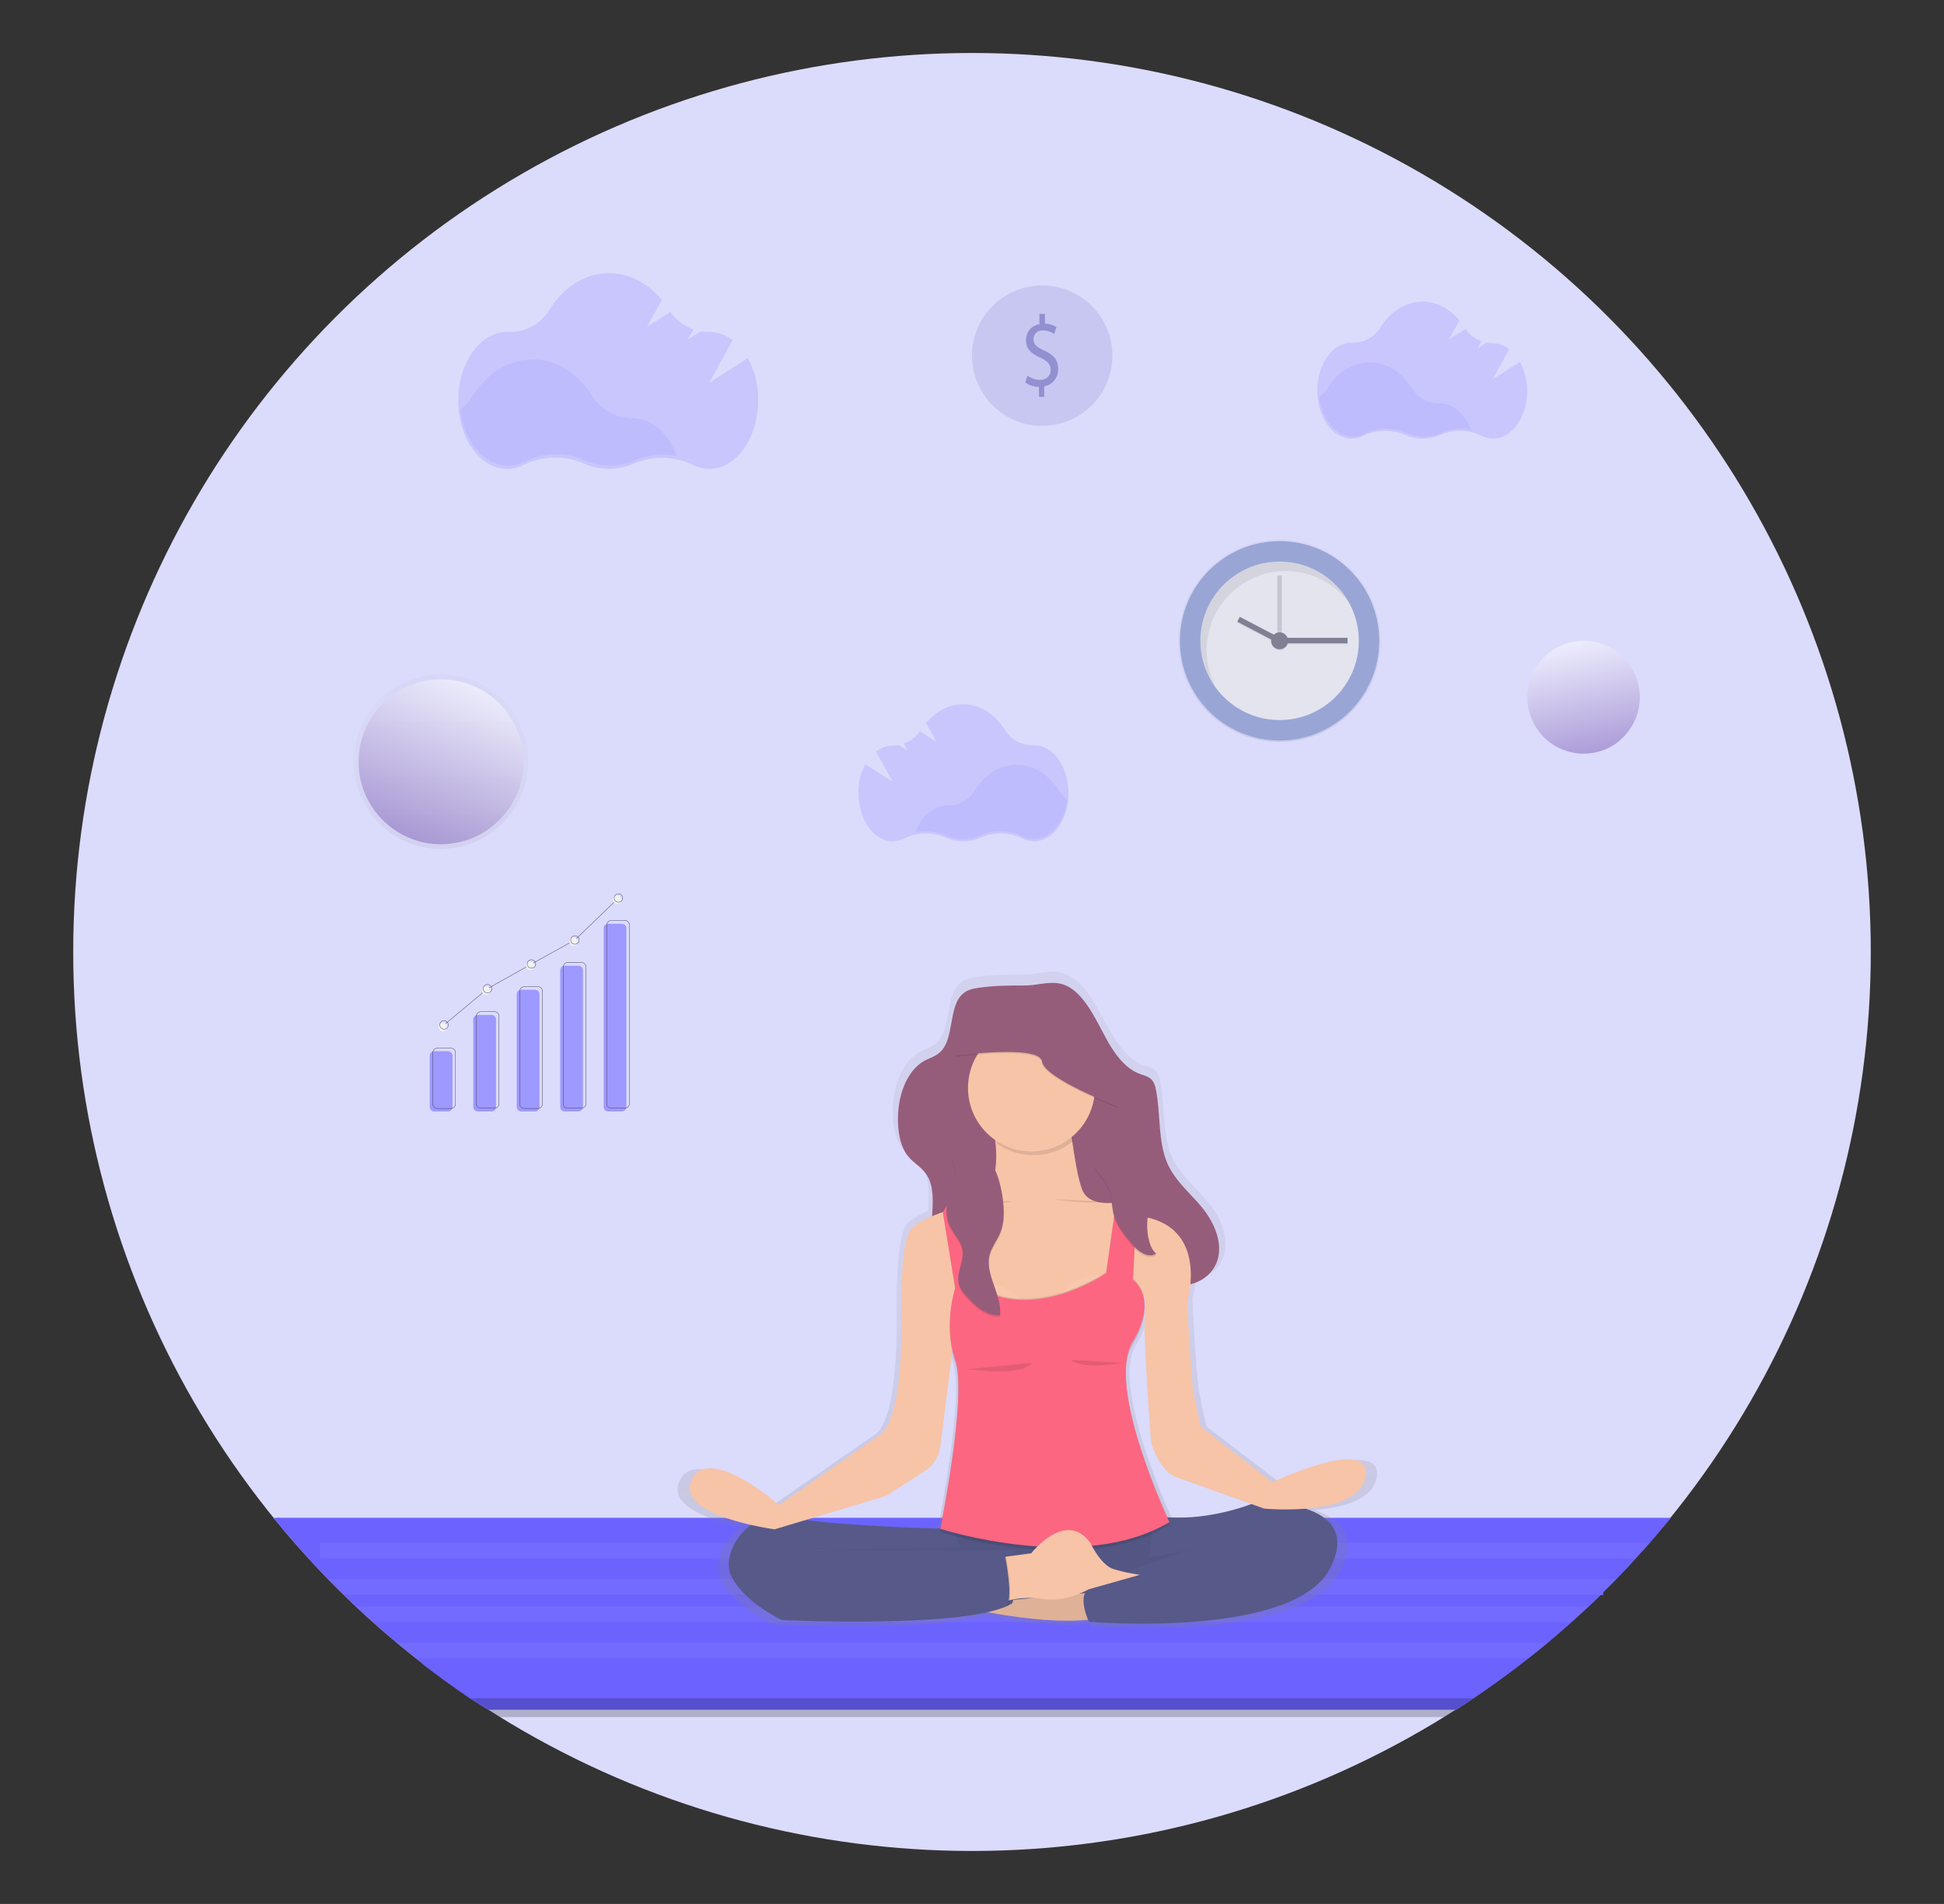 <?xml version="1.0" encoding="utf-8"?>
<!-- Generator: Adobe Illustrator 24.1.2, SVG Export Plug-In . SVG Version: 6.00 Build 0)  -->
<svg version="1.1" xmlns="http://www.w3.org/2000/svg" xmlns:xlink="http://www.w3.org/1999/xlink" x="0px" y="0px"
	 viewBox="0 0 778 761.8" style="enable-background:new 0 0 778 761.8;" xml:space="preserve">
<rect x="0" y="0" width="778" height="761.8" fill="#333333" stroke="none"/>
<style type="text/css">
	.st0{fill:#DBDBFC;}
	.st1{fill:#6C63FF;}
	.st2{opacity:0.2;enable-background:new    ;}
	.st3{opacity:5.000000e-02;fill:#FFFFFF;enable-background:new    ;}
	.st4{fill:url(#SVGID_1_);}
	.st5{fill:#965D7B;}
	.st6{fill:#575988;}
	.st7{opacity:5.000000e-02;enable-background:new    ;}
	.st8{fill:#F7C4A7;}
	.st9{opacity:0.1;enable-background:new    ;}
	.st10{opacity:7.000000e-02;fill:#FFFFFF;enable-background:new    ;}
	.st11{fill:#FC6681;}
	.st12{opacity:0.17;fill:#6C63FF;enable-background:new    ;}
	.st13{opacity:0.1;fill:#6C63FF;enable-background:new    ;}
	.st14{opacity:0.4;}
	.st15{fill:url(#SVGID_2_);}
	.st16{opacity:0.48;fill:url(#SVGID_3_);enable-background:new    ;}
	.st17{opacity:0.48;fill:url(#moon_1_1_);enable-background:new    ;}
	.st18{opacity:0.67;}
	.st19{fill:url(#SVGID_4_);}
	.st20{fill:#798CC2;}
	.st21{fill:#E8E8E8;}
	.st22{opacity:0.3;fill:#535461;enable-background:new    ;}
	.st23{opacity:0.1;}
	.st24{fill:#535461;}
	.st25{opacity:0.26;fill:#9390D1;enable-background:new    ;}
	.st26{fill:#9390D1;}
	.st27{opacity:0.55;fill:#6C63FF;}
	.st28{fill:none;stroke:#3F3D56;stroke-width:0.153;stroke-miterlimit:10;}
	.st29{fill:#F2F2F2;}
</style>
<g id="Background">
	<circle class="st0" cx="389" cy="380.9" r="359.7"/>
</g>
<g id="Inside">
	<g id="Meditating_Lady">
		<path class="st1" d="M195.3,684.1h387.5c2.3-1.5,4.6-3,6.8-4.5c7.5-5.1,14.9-10.4,22-16c2.6-2,5.2-4.1,7.7-6.2
			c3.2-2.7,6.5-5.5,9.6-8.3l6.8-6.2c1.6-1.5,3.3-3.1,4.9-4.7h1v-1v-5.2v-8.3v-6.2v-3.8c0-1.2-0.5-2.3-1.5-3.2c-1.8-1.8-4.9-3-8.6-3
			h-99.3h-2.5h-43.4h-13.2h-3.3h-1h-1.5h-0.2h-0.5h-4.5h-84.8h-0.2h-0.1h-0.9h-50.4h-0.6h-8.6h-10.3h-16h-7.1H178.9
			c-3.6,0-6.8,1.2-8.6,3c-0.9,0.9-1.5,2.1-1.5,3.2v3.8v6.2v8.3v6.2v4.7v6.2v8.3v6.2v2c6.3,4.9,12.8,9.6,19.5,14.1L195.3,684.1z"/>
		<path class="st2" d="M661.8,610.2H130c-6.5,0-11.8,2.8-11.8,6.2v1.3c4.2,4.8,8.5,9.5,13,14.1c2.1,2.1,4.1,4.2,6.2,6.2
			c1.6,1.6,3.2,3.1,4.9,4.7c2.2,2.1,4.5,4.2,6.8,6.2c3.2,2.8,6.4,5.6,9.6,8.3c2.5,2.1,5.1,4.2,7.7,6.2c0.8,0.7,1.7,1.3,2.5,2
			c6.3,4.9,12.8,9.6,19.5,14.1l6.8,4.5c1.6,1,3.2,2,4.8,3H578c1.6-1,3.2-2,4.8-3c2.3-1.5,4.6-3,6.8-4.5c7.5-5.1,14.9-10.4,22-16
			c2.6-2,5.2-4.1,7.7-6.2c3.2-2.7,6.5-5.5,9.6-8.3l6.8-6.2c1.6-1.5,3.3-3.1,4.9-4.7h1v-1c1.8-1.7,3.5-3.5,5.2-5.2
			c2.7-2.7,5.3-5.5,7.8-8.3c1.9-2.1,3.7-4.1,5.6-6.2c1.9-2.2,3.8-4.4,5.7-6.7C664.6,610.3,663.3,610.2,661.8,610.2z"/>
		<path class="st1" d="M111.9,607.2c-0.8,0-1.6,0.1-2.4,0.2c2.8,3.5,5.7,6.9,8.7,10.3c4.2,4.8,8.5,9.5,13,14.1
			c2.1,2.1,4.1,4.2,6.2,6.2c1.6,1.6,3.2,3.1,4.9,4.7c2.2,2.1,4.5,4.2,6.8,6.2c3.2,2.8,6.4,5.6,9.6,8.3c2.5,2.1,5.1,4.2,7.7,6.2
			c0.8,0.7,1.7,1.3,2.5,2c6.3,4.9,12.8,9.6,19.5,14.1h401.2c7.5-5.1,14.9-10.4,22-16c2.6-2,5.2-4.1,7.7-6.2c3.2-2.7,6.5-5.5,9.6-8.3
			l6.8-6.2c1.6-1.5,3.3-3.1,4.9-4.7h1v-1c1.8-1.7,3.5-3.5,5.2-5.2c2.7-2.7,5.3-5.5,7.8-8.3c1.9-2.1,3.7-4.1,5.6-6.2
			c1.9-2.2,3.8-4.4,5.7-6.7c0.9-1.1,1.9-2.2,2.8-3.4H111.9z"/>
		<path class="st3" d="M660.2,617.3c-1.8,2.1-3.7,4.2-5.6,6.2H128v-6.2H660.2z"/>
		<path class="st3" d="M646.8,631.8c-1.7,1.8-3.5,3.5-5.2,5.2v1H137.5c-2.1-2-4.2-4.1-6.2-6.2H646.8z"/>
		<path class="st3" d="M635.7,642.8l-6.8,6.2H149.1c-2.3-2-4.5-4.1-6.8-6.2H635.7z"/>
		<path class="st3" d="M619.3,657.3c-2.5,2.1-5.1,4.2-7.7,6.2H166.4c-2.6-2-5.2-4.1-7.7-6.2H619.3z"/>
		
			<linearGradient id="SVGID_1_" gradientUnits="userSpaceOnUse" x1="605.395" y1="40.891" x2="605.395" y2="303.99" gradientTransform="matrix(1 0 0 -1 -194.18 692.73)">
			<stop  offset="0" style="stop-color:#808080;stop-opacity:0.25"/>
			<stop  offset="0.54" style="stop-color:#808080;stop-opacity:0.12"/>
			<stop  offset="1" style="stop-color:#808080;stop-opacity:0.1"/>
		</linearGradient>
		<path class="st4" d="M543,584.2L543,584.2c-11.4,0.3-30.5,9.3-30.5,9.3l-1.8-1.4l-27.8-21.3c0,0-2.4-9.5-3.3-16.1
			c-1-6.6-2.4-35-2.4-35c0.6-2.2,1-4.5,1.3-6.8c0-0.2,0-0.5,0.1-0.7c0.3-0.1,0.6-0.1,0.9-0.2c0.8-0.2,1.6-0.5,2.4-0.8c0,0,0,0,0,0
			c3.4-1.5,6.1-4.3,7.5-7.7c3-7.6-0.9-16.5-5.9-22.5c-5-6-11.2-10.8-14.5-18.2c-4-9.2-2.7-20.2-4.7-30.2c-0.2-1.4-0.7-2.7-1.5-3.9
			c-1.3-1.6-3.3-1.9-5.1-2.5c-5.6-2-9.9-7.5-13.2-13.2c-5.3-9.3-10.9-23.3-21.9-24.2c-4.1-0.3-8.3,1.1-12.5,1.1
			c-6.4,0-12.8,0.1-19.1,1c-2.3,0.3-4.6,0.7-6.5,2.2c-6.5,5.2-3.6,18.8-9.8,24.3c-1.9,1.6-4.2,2.2-6.4,3.4c-8,4.2-11.5,15.6-11,25.8
			c0.2,4.8,1.2,9.7,4,13.2c0,0,0,0,0,0l0,0c2.2,2.8,5.4,4.4,7.5,7.3c0.5,0.8,1,1.6,1.4,2.4c1.9,4.4,1.5,9.7,1.2,15
			c-4.5,1.9-8.1,4-9.2,6.4c-3.9,7.8-3.4,34.5-3.4,34.5s1.4,43.7-9.5,49.2l-38.5,26.6l-2.5,1.7c0,0-16.4-14.2-27.6-15.1c0,0,0,0,0,0
			c-3.7-0.3-6.9,0.9-8.7,4.7c-3.2,6.6,3.2,11.3,11.2,14.5c3,1.2,6.2,2.2,9.3,3c1.5,0.4,2.9,0.7,4.2,1c-2.3,1.7-4.3,3.7-5.9,6
			c-1.3,2-2.3,4.1-2.9,6.2c-0.8,2.9-0.8,5.8,0.2,8.3c0.1,0.3,0.3,0.7,0.5,1c1,1.9,2.3,3.6,3.7,5.2c1.5,1.7,3.2,3.3,5,4.7
			c3.5,2.8,7.1,5,9.4,6.2c1.6,0.9,2.6,1.4,2.6,1.4s44.7,2.2,73.9-1.4c4.2-0.5,8-1.1,11.4-1.9h0.4c3.6,0.7,7.7,1.3,12,1.9
			c9.4,1.2,20,2,29,1.1c0.2,0.6,0.4,1,0.4,1s32.4,2.7,60.7-2.1c8.2-1.4,16-3.4,22.6-6.2c3.1-1.4,6-2.9,8.4-4.7
			c2.6-1.8,4.8-3.9,6.4-6.2c0.6-0.8,1.1-1.7,1.6-2.5c1.1-2.1,1.9-4,2.4-5.8c0.7-2.3,0.9-4.4,0.7-6.2c-0.3-2.8-1.5-5.2-3.3-7.1
			c-1.1-1.1-2.4-2.1-3.8-3c-1.8-1.1-3.9-2-6.1-2.7c11-0.9,23.5-4,25-13.3C551.9,585.8,548.3,584.1,543,584.2z M353.3,598.8l14.1-9
			c0,0,6.9-3.3,7.6-11.3L380,540c0.2,1,0.4,2,0.7,3v0c0.2,0.6,0.4,1.3,0.6,1.9c0.9,2.5,1.2,6.2,1.3,10.6c-0.1,16.4-4.4,41-6.4,51.7
			c-0.2,1.2-0.4,2.2-0.6,3c-0.1,0.6-0.2,1.1-0.3,1.4c0,0,0,0,0,0c-0.1,0.5-0.2,0.8-0.2,0.8h0.1c0,0.1,0,0.2,0,0.2l-0.5,0
			c-2.9-0.1-6.8-0.2-11.3-0.4c-10.7-0.4-24.5-1.1-35.7-2.2c-3.1-0.3-6.1-0.6-8.6-1l3.4-1l3.3-1l26.8-8L353.3,598.8L353.3,598.8z
			 M326.8,621.6L326.8,621.6l-3.6,0.1L326.8,621.6z M469.3,608.2c-0.1-0.3-0.3-0.6-0.4-0.9c0,0,0,0,0,0c-3.9-8.6-16.5-38-16.9-57.9
			c0.1-4.6,0.9-8.7,2.8-11.7c1.5-2.4,2.6-4.6,3.3-6.7c1.3-3.5,1.8-6.4,1.7-8.9v-0.8c0-1.2-0.1-2.4-0.3-3.5c0.6,1.6,0.8,3.4,0.5,5.1
			c-1.4,7.3,2.4,54.8,2.4,54.8s3.1,10.7,9.5,13.7l29.2,10.4h0l2.8,1c-0.1,0-0.2,0.1-0.2,0.1c-6.3,2.3-12.2,3.7-17.3,4.5
			C479.1,608.4,473.2,608.4,469.3,608.2z"/>
		<path class="st5" d="M443.4,416.8c3.2,5.6,7.3,10.9,12.8,12.9c1.7,0.6,3.6,1,4.9,2.5c0.8,1.1,1.3,2.4,1.5,3.8
			c2,9.8,0.7,20.5,4.6,29.5c3.2,7.2,9.2,11.9,14,17.8s8.6,14.5,5.7,21.9c-1.7,4.1-5.3,7.2-9.6,8.4c-4,1.1-8.2,0.6-12.3-0.1
			c-5.4-1-10.9-2.4-15.3-6.1c-7.8-6.3-11-17.6-15.1-27.7c-1.9-4.7-4.4-9.7-8.6-11.3c-4.8-1.9-10.2,1.3-13.3,6
			c-3.1,4.7-4.5,10.7-6,16.4c-1.7,6.5-3.9,13.2-8.3,17.4c-4,3.9-9.8,5-15,3c-5-2.1-8.9-7.3-10.1-13.4c-1.8-9.4,2.5-20.7-2.7-28.1
			c-2-2.9-5.1-4.4-7.3-7.2c-2.7-3.4-3.7-8.3-3.9-12.9c-0.5-10,3-21,10.6-25.2c2.1-1.1,4.3-1.7,6.1-3.3c6.1-5.4,3.2-18.7,9.5-23.7
			c1.8-1.5,4.1-1.9,6.3-2.2c6.2-0.9,12.3-0.9,18.5-0.9c4,0,8.1-1.3,12.1-1C432.9,394,438.3,407.8,443.4,416.8z"/>
		<polygon class="st6" points="329.4,617.9 331.7,645.5 494.4,644.5 491.3,614.4 436.3,608 339.8,613.8 		"/>
		<polygon class="st7" points="329.4,617.9 331.7,645.5 494.4,644.5 491.3,614.4 436.3,608 339.8,613.8 		"/>
		<path class="st8" d="M436.5,637.2l-54.2,5.1c0,0,37.1,9.5,58.8,4.9L436.5,637.2z"/>
		<path class="st9" d="M436.5,637.2l-54.2,5.1c0,0,37.1,9.5,58.8,4.9L436.5,637.2z"/>
		<path class="st8" d="M395.2,443.1c0,0,10.6,27.9-5.1,40.3s-2.8,47.3-2.8,47.3l60.4-2.8c0,0,6-39.2,2.8-47.5c0,0-14.3,4.1-17.5-4.6
			c-3.2-8.8-5.5-32.7-5.5-32.7L395.2,443.1z"/>
		<path class="st6" d="M381.4,611.8c0,0-50.9-1.2-65.9-4.9s-27.9,14.1-22.6,24.2c5.3,10.2,20,17.1,20,17.1s75.8,3.7,92.2-6.7
			c0,0,6.2-17.8,0-21.2H326l58.3-1.2L381.4,611.8z"/>
		<path class="st6" d="M462.3,606.5c0,0,17.1,3.7,40.6-5.5c0,0,44-1.4,29.3,26.7c-14.8,28.1-96.4,21.2-96.4,21.2s-4.9-10.4,0-13.1
			s47-20.5,60.2-19.6l-36.4,7.1L462.3,606.5z"/>
		<path class="st9" d="M429.6,456.5c-0.9-6.6-1.4-11.9-1.4-11.9h-32.3c1.5,4.2,2.5,8.6,3.1,13C408.3,464.1,420.8,463.7,429.6,456.5
			L429.6,456.5z"/>
		<circle class="st8" cx="412.8" cy="435.3" r="25.4"/>
		<path class="st8" d="M398,479.5c0,0-30.4,5.8-34.1,13.4s-3.2,33.7-3.2,33.7s1.4,42.6-9.2,47.9l-39.7,27.7c0,0-28.1-24.7-35-10.1
			c-6.9,14.5,33.2,19.8,33.2,19.8l44.7-13.4l14.3-9.2c0,0,6.7-3.2,7.4-11.1l6-47.5l24-6.9H445l5.2-14.8c0,0,9.6,7.7,8.2,14.8
			c-1.4,7.1,2.3,53.5,2.3,53.5s3,10.4,9.2,13.4l36,12.9c0,0,38,3.7,40.6-12.9s-37.3,2.4-37.3,2.4l-28.6-22.2c0,0-2.3-9.2-3.2-15.7
			c-0.9-6.5-2.3-34.1-2.3-34.1s8.8-29-16.6-34.1l-32.7-10.1L398,479.5z"/>
		<path class="st9" d="M377.6,485.4l4.7,31.2c0,0-4.9,14.5,0,28.8c4.9,14.3-6,67.6-6,67.6s56.9,18.2,91.7-2.8
			c0,0-25.6-53.9-14.8-71.9c10.8-18,0.2-25,0.2-25l1.7-33.1l-7.8-2.3l-4.6,32.7c0,0-31.8,22.1-55.3,2.8l-5.1-35.5L377.6,485.4z"/>
		<path class="st10" d="M410.4,522.5c-5.1-8.2-15.6-11.1-24.2-6.8C394,521.5,402.5,523,410.4,522.5z"/>
		<path class="st10" d="M423.5,519c5.1-8.2,15.6-11.1,24.2-6.8C440,518,431.4,519.6,423.5,519z"/>
		<path class="st9" d="M377.6,485.4l4.7,29.6c0,0-4.9,14.5,0,28.8c4.9,14.3-6,67.5-6,67.5s56.9,18.2,91.7-2.8
			c0,0-25.6-53.9-14.8-71.9c10.8-18,0.2-25,0.2-25l1.7-33.1l-7.8-2.3l-4.6,32.7c0,0-31.8,22.1-55.3,2.8l-5.1-35.5L377.6,485.4z"/>
		<path class="st11" d="M377.3,485.1l5,30.3c0,0-4.9,14.5,0,28.8s-6,67.5-6,67.5S433.2,630,468,609c0,0-25.6-53.9-14.8-71.9
			c10.8-18,0.2-25,0.2-25l1.7-33.1l-7.8-2.3l-4.6,32.7c0,0-31.8,22.1-55.3,2.8l-5.1-35.5L377.3,485.1z"/>
		<path class="st8" d="M400.7,623.1l12-1.6c0,0,13.8-17.8,23.7-4.1c0,0,4.1,8.8,9.2,10.4c3.5,1.1,7,1.8,10.6,2.3l-20.5,5.8
			c0,0-9,5.3-18.4,3.9c-5.6-0.9-11.2-0.4-16.6,1.4L400.7,623.1z"/>
		<path class="st9" d="M387.5,547.8c0,0,21.7,3.2,25.4-2.5L387.5,547.8z"/>
		<path class="st9" d="M428.5,544.1c0,0,4.1,4.1,20.7,1.2L428.5,544.1z"/>
		<path class="st9" d="M386.3,479.8c0,0,15.9,2.3,18.9,0.9L386.3,479.8z"/>
		<path class="st9" d="M421.4,479.8c0,0,15.9,2.3,18.9,0.9L421.4,479.8z"/>
		<path class="st9" d="M402.4,621.4c0,0,4.4,20.7,0,21.4c-4.4,0.7-10.6-3.4-10.6-3.9c0-0.5,2.8-13.6,2.8-13.6L402.4,621.4z"/>
		<path class="st6" d="M402,621.4c0,0,4.4,20.7,0,21.4c-4.4,0.7-10.6-3.4-10.6-3.9c0-0.5,2.8-13.6,2.8-13.6L402,621.4z"/>
		<path class="st9" d="M380.6,476.8c-1.9,4.5-2.6,9.8-0.6,14.2c1.6,3.4,4.6,6.1,5.2,9.8c0.7,4.6-2.7,9.3-1.4,13.8
			c0.5,1.7,1.6,3.2,2.8,4.5c3.5,4.1,8.2,8.2,13.6,7.8c0.9-8.4-6.4-16.5-4-24.6c0.9-2.9,2.8-5.3,4-8.1c2-4.6,1.7-9.8,1-14.7
			c-1.1-7.2-3.7-16-10.8-19.3c-3.3-1.5-7.9-1.7-9.1,2.5c-0.6,2.2,0.9,4.3,1.1,6.5C382.7,472.2,381.7,474.3,380.6,476.8z"/>
		<path class="st5" d="M380.6,476.1c-1.9,4.5-2.6,9.8-0.6,14.2c1.6,3.4,4.6,6.1,5.2,9.8c0.7,4.6-2.7,9.3-1.4,13.8
			c0.5,1.7,1.6,3.2,2.8,4.5c3.5,4.1,8.2,8.2,13.6,7.8c0.9-8.4-6.4-16.5-4-24.6c0.9-2.9,2.8-5.3,4-8.1c2-4.6,1.7-9.8,1-14.7
			c-1.1-7.2-3.7-16-10.8-19.3c-3.3-1.5-7.9-1.7-9.1,2.5c-0.6,2.2,0.9,4.3,1.1,6.5C382.7,471.5,381.7,473.6,380.6,476.1z"/>
		<path class="st9" d="M382.4,422.9c0,0,33.7-4.6,34.6,2.3s30.7,18.2,30.7,18.2l-7.4-18.2l-13.6-22.6c0,0-24.9-1.8-26,0
			s-14.3,7.8-14.3,7.8L382.4,422.9z"/>
		<path class="st5" d="M382.4,422.4c0,0,33.7-4.6,34.6,2.3c0.9,6.9,30.7,18.2,30.7,18.2l-7.4-18.2l-13.6-22.6c0,0-24.9-1.8-26,0
			s-14.3,7.8-14.3,7.8L382.4,422.4z"/>
		<path class="st9" d="M441,471.7c1.6,2,2.8,4.3,3.4,6.8c0.6,2.4,0.6,4.9,1.1,7.2c1.1,5.1,4.5,9.3,8,13.2c1.1,1.4,2.5,2.6,4.1,3.4
			c1.6,0.8,3.6,1,5.1,0c-1.4-1.2-2.2-2.9-2.7-4.7c-0.7-2.4-1-5-0.9-7.5c0.2-4.3,1.4-8.7-0.4-12.6c-1-2.2-2.9-3.9-4.9-5.5
			c-1.3-1.1-2.8-2-4.3-2.8c-2.9-1.4-6.1-2.1-9.3-2.4C436.1,466.4,439.7,470.1,441,471.7z"/>
		<path class="st5" d="M441,471c1.6,2,2.8,4.3,3.4,6.8c0.6,2.4,0.6,4.9,1.1,7.2c1.1,5.1,4.5,9.3,8,13.2c1.1,1.4,2.5,2.6,4.1,3.4
			c1.6,0.8,3.6,1,5.1,0c-1.4-1.2-2.2-2.9-2.7-4.7c-0.7-2.4-1-5-0.9-7.5c0.2-4.3,1.4-8.7-0.4-12.6c-1-2.2-2.9-3.9-4.9-5.5
			c-1.3-1.1-2.8-2.1-4.3-2.9c-2.9-1.4-6.1-2.1-9.3-2.4C436.1,465.7,439.7,469.4,441,471z"/>
	</g>
	<g id="cloud_2">
		<path class="st12" d="M299.3,143.3l-15.5,9.9l9.4-17.1c-2.7-2.1-6-3.3-9.4-3.3h-0.2c-1.1,0-2.2-0.1-3.2-0.2l-5.2,3.3l2.3-4.1
			c-3.7-1.3-7-3.8-9.2-7l-9.4,6l6-10.8c-5.5-6.6-12.9-10.7-21.1-10.7c-9.8,0-18.5,5.8-24.1,14.9c-3.4,5.5-9.5,8.8-16,8.6H203
			c-10.8,0-19.6,12.3-19.6,27.4s8.7,27.4,19.6,27.4c2.4,0,4.7-0.6,6.8-1.7c7.4-3.6,16.1-3.8,23.7-0.5c6.4,2.9,13.7,2.9,20.1,0.1
			c7.5-3.3,16.1-3.1,23.5,0.4c2.1,1.1,4.4,1.7,6.7,1.7c10.8,0,19.6-12.2,19.6-27.4C303.5,154.2,302.1,148.4,299.3,143.3z"/>
		<path class="st13" d="M270.8,182.4c-5.6-1.1-11.5-0.4-16.8,1.8c-6.4,2.8-13.7,2.8-20.1-0.1c-7.6-3.3-16.2-3.2-23.7,0.5
			c-2.1,1.1-4.4,1.7-6.8,1.7c-9.6,0-17.6-9.7-19.2-22.4c1.9-1.4,3.5-3.2,4.8-5.2c5.6-9.1,14.4-14.9,24.1-14.9s18.4,5.8,24,14.7
			c3.4,5.5,9.5,8.8,16,8.8h0.2C261,167.4,267.6,173.5,270.8,182.4z"/>
	</g>
	<g id="cloud_1">
		<path class="st12" d="M608.3,144.8l-10.9,6.9l6.6-12c-1.9-1.5-4.2-2.3-6.6-2.4h-0.2c-0.8,0-1.5,0-2.2-0.2l-3.7,2.3l1.6-2.9
			c-2.6-0.9-4.9-2.6-6.4-4.9l-6.6,4.2l4.2-7.6c-3.8-4.6-9-7.5-14.8-7.5c-6.8,0-13,4.1-16.9,10.4c-2.4,3.9-6.6,6.1-11.2,6h-0.3
			c-7.6,0-13.7,8.6-13.7,19.2c0,10.6,6.1,19.2,13.7,19.2c1.7,0,3.3-0.4,4.8-1.2c5.2-2.5,11.3-2.6,16.6-0.3c2.2,1,4.6,1.5,7.1,1.5
			c2.4,0,4.8-0.5,7-1.5c5.3-2.3,11.3-2.2,16.4,0.3c1.5,0.8,3.1,1.2,4.7,1.2c7.6,0,13.7-8.6,13.7-19.2
			C611.2,152.4,610.2,148.4,608.3,144.8z"/>
		<path class="st13" d="M588.6,171.9c-4-0.7-8-0.3-11.7,1.3c-4.5,2-9.6,2-14.1,0c-5.3-2.3-11.4-2.2-16.6,0.3
			c-1.5,0.8-3.1,1.2-4.8,1.2c-6.7,0-12.3-6.8-13.5-15.7c1.3-1,2.5-2.2,3.4-3.6c3.9-6.4,10-10.4,16.9-10.4s12.9,4,16.8,10.3
			c2.4,3.8,6.6,6.2,11.2,6.1h0.2C581.6,161.4,586.3,165.7,588.6,171.9z"/>
	</g>
	<g id="cloud_3">
		<path class="st12" d="M346.3,305.8l10.9,6.9l-6.6-12c1.9-1.5,4.2-2.3,6.6-2.4h0.2c0.8,0,1.5,0,2.2-0.2l3.7,2.3l-1.6-2.9
			c2.6-0.9,4.9-2.6,6.5-4.9l6.6,4.2l-4.2-7.5c3.9-4.6,9-7.5,14.8-7.5c6.9,0,13,4.1,16.9,10.4c2.4,3.9,6.6,6.1,11.2,6h0.4
			c7.6,0,13.7,8.6,13.7,19.2s-6.1,19.2-13.7,19.2c-1.7,0-3.3-0.4-4.8-1.2c-5.2-2.5-11.3-2.6-16.6-0.3c-2.2,1-4.6,1.5-7.1,1.5
			c-2.4,0-4.8-0.5-7-1.5c-5.3-2.3-11.3-2.2-16.4,0.3c-1.5,0.8-3.1,1.2-4.7,1.2c-7.6,0-13.7-8.6-13.7-19.2
			C343.4,313.4,344.3,309.4,346.3,305.8z"/>
		<path class="st13" d="M366.5,332.9c4-0.7,8-0.3,11.7,1.3c4.5,2,9.6,2,14.1,0c5.3-2.3,11.3-2.2,16.6,0.3c1.5,0.8,3.1,1.2,4.8,1.2
			c6.7,0,12.3-6.8,13.5-15.7c-1.3-1-2.5-2.2-3.4-3.6c-3.9-6.4-10-10.4-16.9-10.4s-12.9,4-16.8,10.3c-2.4,3.8-6.6,6.2-11.2,6.1h-0.2
			C373.4,322.4,368.7,326.6,366.5,332.9z"/>
	</g>
	<g id="moon_2">
		<g class="st14">
			
				<linearGradient id="SVGID_2_" gradientUnits="userSpaceOnUse" x1="313.895" y1="357.332" x2="313.895" y2="427.189" gradientTransform="matrix(1 0 0 -1 -137.41 697.05)">
				<stop  offset="0" style="stop-color:#808080;stop-opacity:0.25"/>
				<stop  offset="0.54" style="stop-color:#808080;stop-opacity:0.12"/>
				<stop  offset="1" style="stop-color:#808080;stop-opacity:0.1"/>
			</linearGradient>
			<path class="st15" d="M204.3,283.7L204.3,283.7c-2.8-3.7-6.4-6.9-10.4-9.2l0,0c-16.7-9.6-38.1-3.8-47.7,12.9
				c-9.6,16.7-3.8,38.1,12.9,47.7c5.3,3,11.2,4.6,17.3,4.6c0.7,0,1.5,0,2.2-0.1c19.2-1.2,33.9-17.8,32.7-37
				C210.9,295.8,208.4,289.2,204.3,283.7L204.3,283.7z"/>
		</g>
		<linearGradient id="SVGID_3_" gradientUnits="userSpaceOnUse" x1="189.006" y1="274.94" x2="163.404" y2="335.801">
			<stop  offset="0" style="stop-color:#FFFFFF"/>
			<stop  offset="1" style="stop-color:#7957B2"/>
		</linearGradient>
		<path class="st16" d="M209.5,304.8c0,17.4-13.5,31.8-30.9,32.9c-0.7,0-1.4,0.1-2.1,0.1c-18.2,0-33-14.8-33-33
			c0-18.2,14.8-33,33-33c5.8,0,11.5,1.5,16.5,4.4l0,0c3.8,2.2,7.2,5.2,9.8,8.7l0,0C207.1,290.6,209.5,297.6,209.5,304.8z"/>
	</g>
	
		<linearGradient id="moon_1_1_" gradientUnits="userSpaceOnUse" x1="543.528" y1="310.586" x2="526.032" y2="352.179" gradientTransform="matrix(0.819 -0.573 0.573 0.819 5.639 314.47)">
		<stop  offset="0" style="stop-color:#FFFFFF"/>
		<stop  offset="1" style="stop-color:#7957B2"/>
	</linearGradient>
	<path id="moon_1" class="st17" d="M652.2,266c6.8,9.8,4.9,23.1-4.4,30.6c-0.4,0.3-0.8,0.6-1.1,0.9c-10.2,7.1-24.3,4.6-31.4-5.6
		c-7.1-10.2-4.6-24.3,5.6-31.4c3.2-2.3,7-3.6,11-4l0,0c3-0.3,6,0.1,8.9,1l0,0C645.3,259,649.4,262,652.2,266z"/>
	<g id="clock" class="st18">
		
			<linearGradient id="SVGID_4_" gradientUnits="userSpaceOnUse" x1="512.096" y1="465.123" x2="512.096" y2="546.17" gradientTransform="matrix(1 0 0 -1 0 762)">
			<stop  offset="0" style="stop-color:#808080;stop-opacity:0.25"/>
			<stop  offset="0.54" style="stop-color:#808080;stop-opacity:0.12"/>
			<stop  offset="1" style="stop-color:#808080;stop-opacity:0.1"/>
		</linearGradient>
		<circle class="st19" cx="512.1" cy="256.4" r="40.5"/>
		<circle class="st20" cx="512.1" cy="256.4" r="39.9"/>
		<circle class="st21" cx="512.1" cy="256.4" r="31.7"/>
		<rect x="511.2" y="230.3" class="st22" width="1.8" height="28"/>
		<g class="st23">
			<rect x="514" y="255.7" width="25.3" height="2.2"/>
			<rect x="502.5" y="243.5" transform="matrix(0.464 -0.886 0.886 0.464 46.306 581.452)" width="2.2" height="18"/>
			<circle cx="512.1" cy="256.8" r="3.4"/>
		</g>
		<rect x="514" y="255.2" class="st24" width="25.3" height="2.2"/>
		
			<rect x="502.5" y="243" transform="matrix(0.464 -0.886 0.886 0.464 46.705 581.22)" class="st24" width="2.2" height="18"/>
		<circle class="st24" cx="512.1" cy="256.4" r="3.4"/>
		<g class="st23">
			<path d="M482.9,260.2c0-17.5,14.2-31.7,31.7-31.7c10,0,19.3,4.7,25.3,12.6c-5.4-9.8-15.8-16.4-27.8-16.4
				c-17.5,0-31.7,14.2-31.7,31.7c0,6.9,2.2,13.6,6.4,19C484.2,270.7,482.9,265.5,482.9,260.2z"/>
		</g>
		<path class="st7" d="M535.4,241.2c0,0-0.4,1-0.2,1.3"/>
		<path class="st7" d="M519.1,240.9c0,0,0.2,1,0,1.3"/>
	</g>
	<g id="Money">
		<circle class="st25" cx="417.1" cy="142.3" r="28.1"/>
		<path class="st26" d="M415.8,158.9v-4.1c-2.1,0-4.2-0.8-5.5-1.8l0.9-2.7c1.5,1.1,3.3,1.7,5.1,1.7c2.5,0,4.2-1.7,4.2-4
			c0-2.2-1.4-3.6-4-4.8c-3.6-1.6-5.9-3.5-5.9-7c0-3.4,2.1-5.9,5.4-6.5v-4.1h2.2v3.9c1.6,0,3.3,0.5,4.6,1.4l-0.9,2.7
			c-1.3-0.9-2.9-1.4-4.5-1.4c-2.7,0-3.8,1.9-3.8,3.5c0,2.1,1.3,3.2,4.4,4.6c3.7,1.7,5.5,3.8,5.5,7.4c0,3.2-2,6.2-5.6,6.9v4.2H415.8z
			"/>
	</g>
	<g id="Graph">
		<path class="st27" d="M173.8,420.6h5.5c1,0,1.8,0.8,1.8,1.8v20.5c0,1-0.8,1.8-1.8,1.8h-5.5c-1,0-1.8-0.8-1.8-1.8v-20.5
			C172,421.4,172.8,420.6,173.8,420.6z"/>
		<path class="st27" d="M191.2,406.1h5.5c1,0,1.8,0.8,1.8,1.8v35c0,1-0.8,1.8-1.8,1.8h-5.5c-1,0-1.8-0.8-1.8-1.8v-35
			C189.4,406.9,190.2,406.1,191.2,406.1z"/>
		<path class="st27" d="M208.6,396h5.5c1,0,1.8,0.8,1.8,1.8v45.1c0,1-0.8,1.8-1.8,1.8h-5.5c-1,0-1.8-0.8-1.8-1.8v-45.1
			C206.8,396.8,207.6,396,208.6,396z"/>
		<path class="st27" d="M226,386.4h5.5c1,0,1.8,0.8,1.8,1.8v54.7c0,1-0.8,1.8-1.8,1.8H226c-1,0-1.8-0.8-1.8-1.8v-54.7
			C224.2,387.2,225,386.4,226,386.4z"/>
		<path class="st27" d="M243.4,369.6h5.5c1,0,1.8,0.8,1.8,1.8v71.5c0,1-0.8,1.8-1.8,1.8h-5.5c-1,0-1.8-0.8-1.8-1.8v-71.5
			C241.6,370.4,242.4,369.6,243.4,369.6z"/>
		<path class="st28" d="M175,419.4h5.5c1,0,1.8,0.8,1.8,1.8v20.5c0,1-0.8,1.8-1.8,1.8H175c-1,0-1.8-0.8-1.8-1.8v-20.5
			C173.2,420.2,174,419.4,175,419.4z"/>
		<path class="st28" d="M192.4,404.8h5.5c1,0,1.8,0.8,1.8,1.8v35c0,1-0.8,1.8-1.8,1.8h-5.5c-1,0-1.8-0.8-1.8-1.8v-35
			C190.6,405.7,191.4,404.8,192.4,404.8z"/>
		<path class="st28" d="M209.8,394.8h5.5c1,0,1.8,0.8,1.8,1.8v45.1c0,1-0.8,1.8-1.8,1.8h-5.5c-1,0-1.8-0.8-1.8-1.8v-45.1
			C208,395.6,208.8,394.8,209.8,394.8z"/>
		<path class="st28" d="M227.2,385.1h5.5c1,0,1.8,0.8,1.8,1.8v54.7c0,1-0.8,1.8-1.8,1.8h-5.5c-1,0-1.8-0.8-1.8-1.8V387
			C225.4,386,226.2,385.1,227.2,385.1z"/>
		<path class="st28" d="M244.6,368.3h5.5c1,0,1.8,0.8,1.8,1.8v71.5c0,1-0.8,1.8-1.8,1.8h-5.5c-1,0-1.8-0.8-1.8-1.8v-71.5
			C242.8,369.2,243.6,368.3,244.6,368.3z"/>
		<polyline class="st28" points="177.7,410.1 195.1,395.6 212.7,385.7 230.1,376.1 247.5,359.3 		"/>
		<circle class="st29" cx="177.2" cy="410.9" r="1.7"/>
		<circle class="st29" cx="194.6" cy="396.4" r="1.7"/>
		<circle class="st29" cx="212.2" cy="386.4" r="1.7"/>
		<circle class="st29" cx="229.6" cy="376.8" r="1.7"/>
		<circle class="st29" cx="247" cy="360" r="1.7"/>
		<circle class="st28" cx="177.7" cy="410.1" r="1.7"/>
		<circle class="st28" cx="195.1" cy="395.6" r="1.7"/>
		<circle class="st28" cx="212.7" cy="385.7" r="1.7"/>
		<circle class="st28" cx="230.1" cy="376.1" r="1.7"/>
		<circle class="st28" cx="247.5" cy="359.3" r="1.7"/>
	</g>
</g>
</svg>
